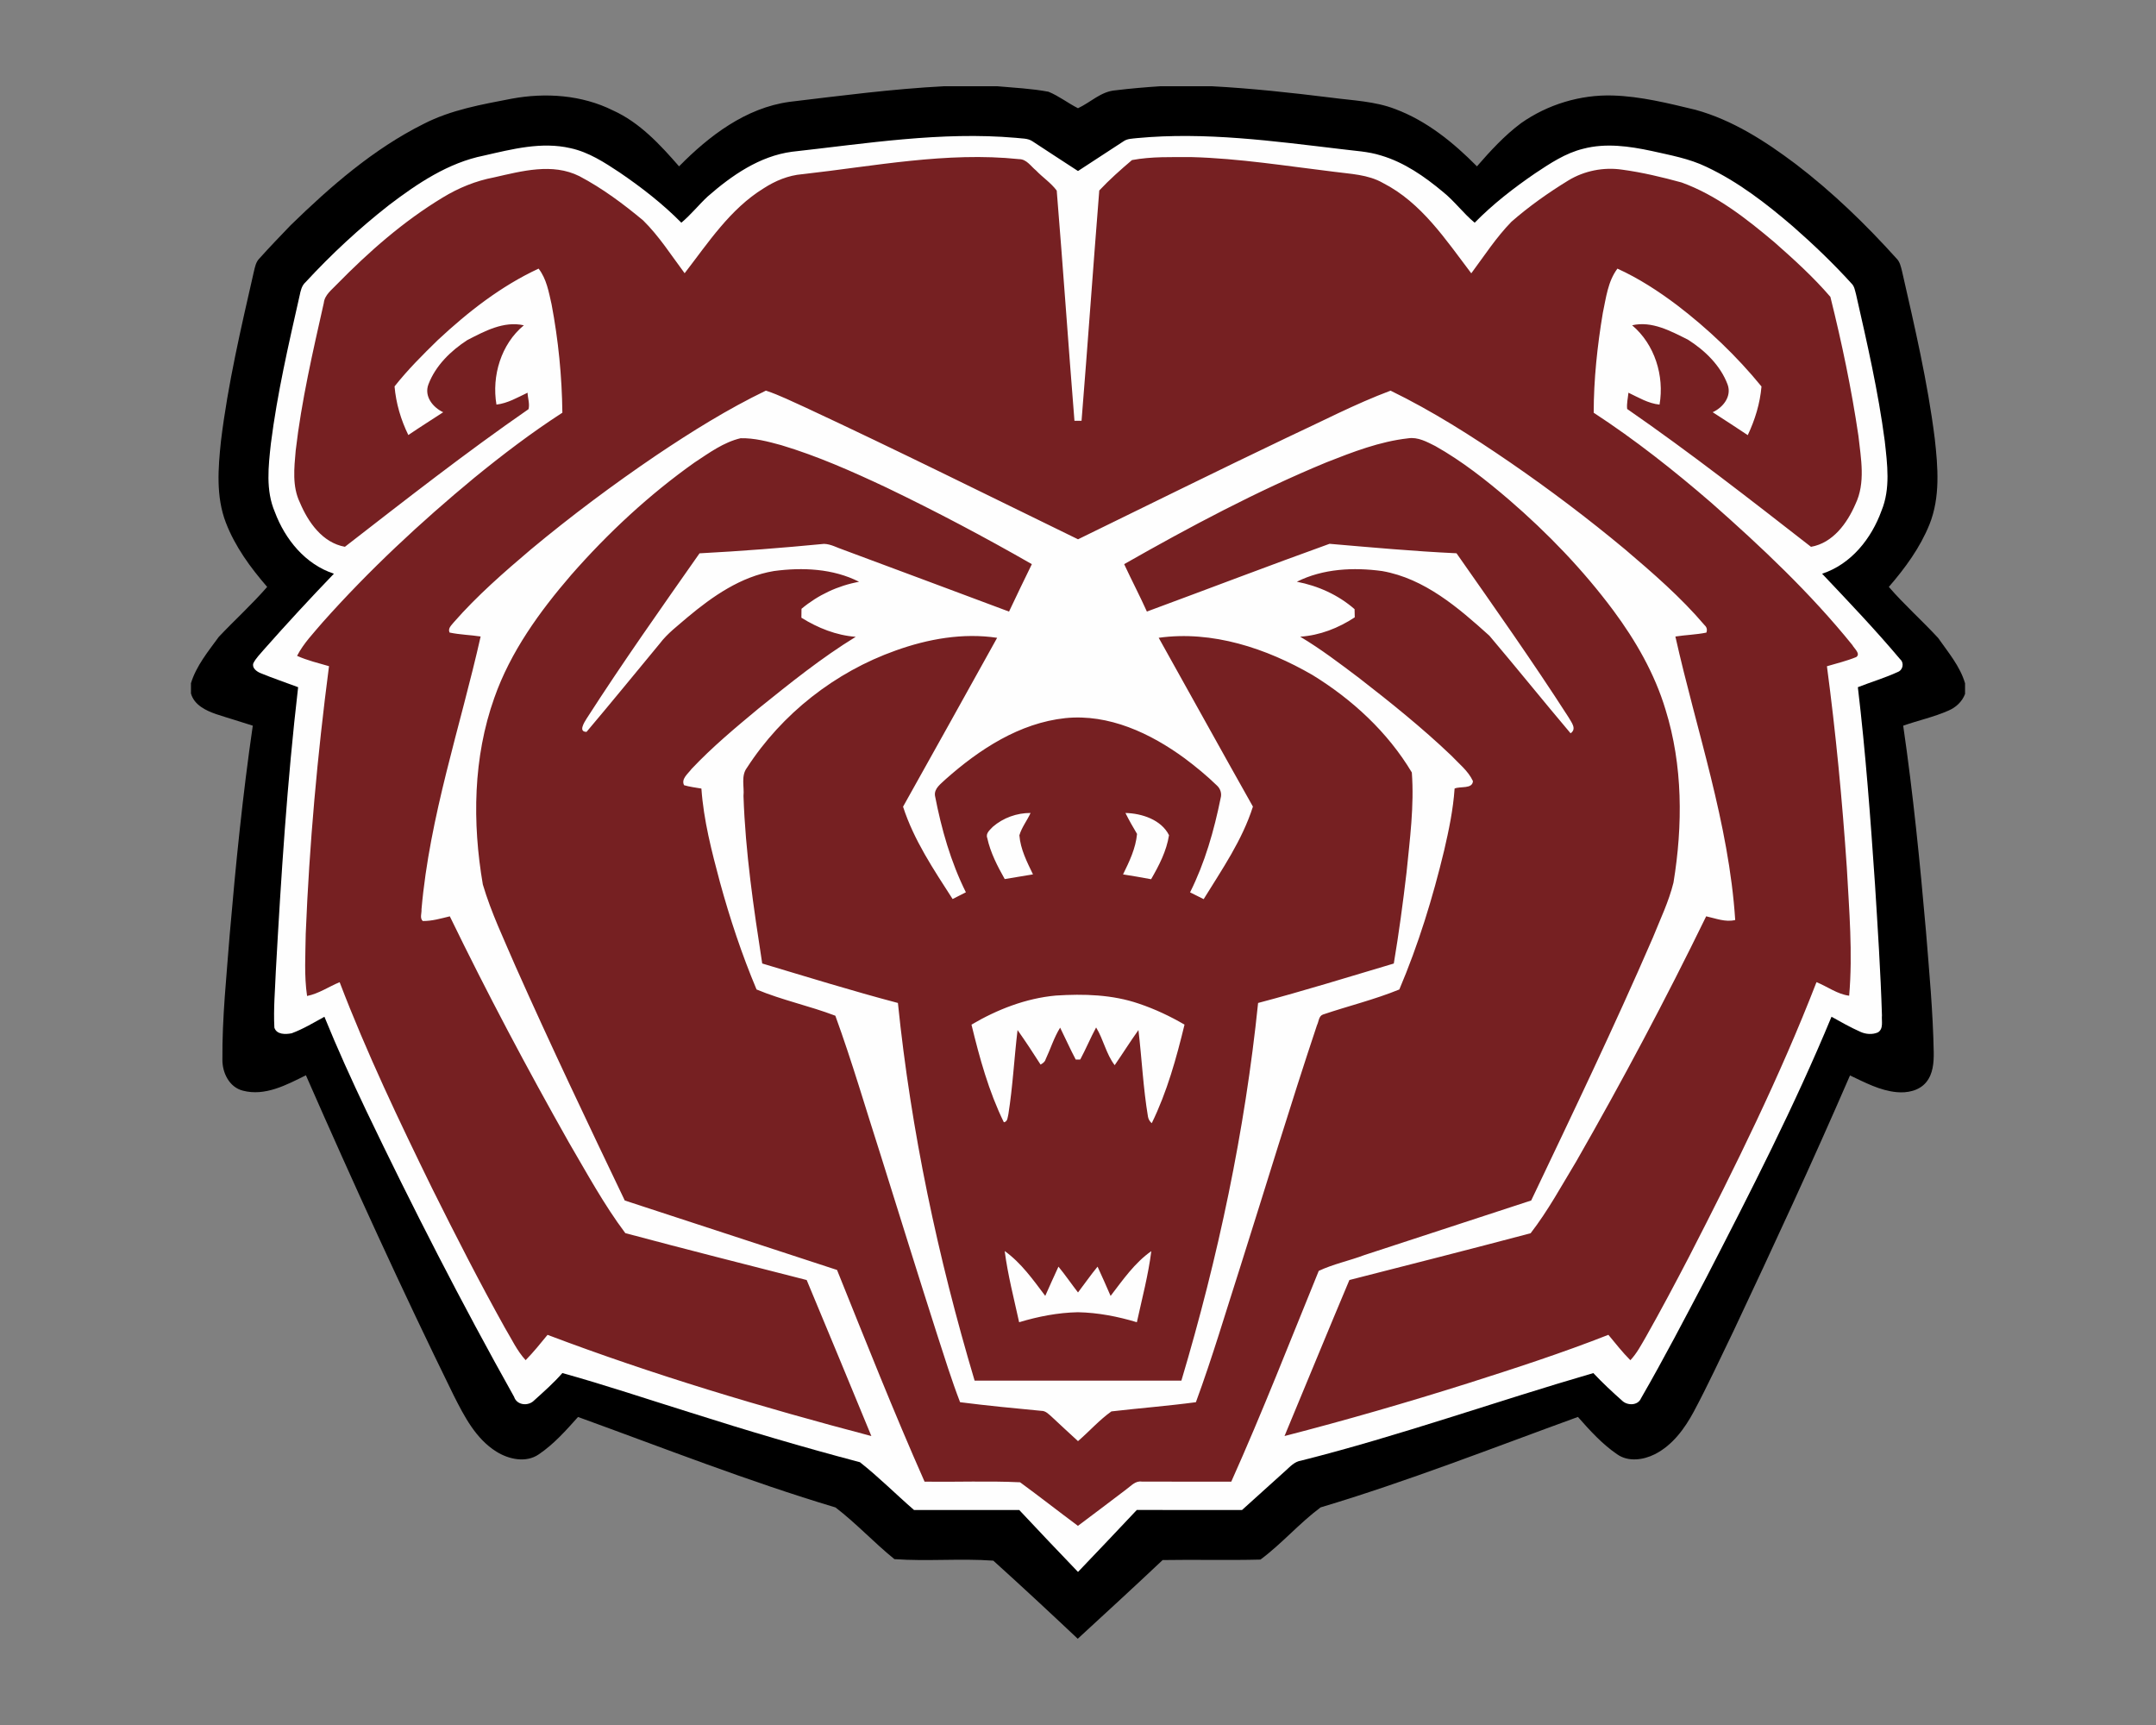 <?xml version="1.0" encoding="UTF-8"?>
<!DOCTYPE svg PUBLIC "-//W3C//DTD SVG 1.1//EN" "http://www.w3.org/Graphics/SVG/1.1/DTD/svg11.dtd">
<!-- Creator: CorelDRAW -->
<svg xmlns="http://www.w3.org/2000/svg" xml:space="preserve" width="2000px" height="1600px" version="1.1" style="shape-rendering:geometricPrecision; text-rendering:geometricPrecision; image-rendering:optimizeQuality; fill-rule:evenodd; clip-rule:evenodd"
viewBox="0 0 2000 1600"
 xmlns:xlink="http://www.w3.org/1999/xlink">
 <rect x="0" y="0" width="2000" height="1600" fill="#808080" stroke="none"/>
 <defs>
  <style type="text/css">
   <![CDATA[
    .fil0 {fill:black;fill-rule:nonzero}
    .fil2 {fill:#762022;fill-rule:nonzero}
    .fil1 {fill:#FEFEFE;fill-rule:nonzero}
   ]]>
  </style>
 </defs>
 <g id="Capa_x0020_1">
  <g id="Missouri_x0020_State_x0020_Bears.cdr">
   <path class="fil0" d="M875.63 80l49.54 0c15.84,1.44 31.81,2.13 47.47,5.1 9.67,3.95 18.03,10.56 27.36,15.29 11.63,-5.42 21.46,-15.66 34.79,-16.62 13.78,-1.69 27.61,-2.85 41.46,-3.77l47.96 0c37.07,1.97 73.99,6.03 110.83,10.58 19.82,2.65 40.23,3.27 59.09,10.52 29.37,10.95 54.14,31.13 75.95,53.19 12.57,-14.45 25.62,-28.69 41.05,-40.16 24.6,-17.28 54.84,-26.43 84.89,-25.56 26.08,0.78 51.52,7.2 76.76,13.26 34.44,9.48 64.96,29.21 93.23,50.51 33.9,25.9 64.66,55.66 93.19,87.32 3.29,3.22 4.18,7.84 5.26,12.13 11.68,51.27 23.72,102.61 30.28,154.86 2.97,26.49 5.28,54.45 -4.89,79.8 -8.68,21.5 -22.56,40.48 -37.69,57.92 14.35,16.64 30.88,31.22 45.74,47.36 9.3,13.34 20.3,26.15 24.96,42.03l0 9.92c-2.72,7.16 -8.5,12.53 -15.48,15.47 -13.48,5.97 -28.02,9.06 -41.89,13.95 9.23,63.27 15.56,126.95 21.12,190.63 2.99,37.39 6.53,74.76 7.2,112.27 0.13,9.58 -0.62,20.12 -7,27.82 -6.56,8.02 -17.8,10.17 -27.63,9.16 -15.45,-1.51 -29.26,-8.98 -43.04,-15.47 -34.52,79.73 -71.07,158.56 -108.09,237.14 -12.14,25.03 -23.8,50.33 -36.92,74.88 -8.48,15.73 -19.75,31.07 -36.04,39.32 -10.66,5.35 -24.55,7.33 -34.84,0.13 -13.96,-9.48 -25.39,-22.15 -36.5,-34.72 -79.25,28.8 -157.85,59.71 -238.68,83.89 -19.72,14.63 -36.09,33.81 -55.81,48.41 -30.22,0.8 -60.51,-0.09 -90.75,0.44 -26.01,24.57 -52.41,48.75 -78.74,73 -25.87,-24.37 -51.93,-48.64 -78.31,-72.43 -30.44,-2.22 -61.37,0.77 -91.77,-1.42 -18.83,-15.22 -35.45,-33.28 -54.67,-47.95 -80.87,-24.21 -159.5,-55.16 -238.81,-83.91 -11.16,12.5 -22.45,25.23 -36.42,34.67 -11.86,8.18 -27.91,4.64 -39.36,-2.54 -19.11,-11.97 -29.73,-32.68 -39.59,-52.18 -48.02,-97.85 -93.28,-197.07 -137.07,-296.89 -17.87,8.89 -37.87,19.68 -58.42,14.29 -12.67,-3.16 -19.2,-16.64 -19.04,-28.87 -0.3,-38.86 3.86,-77.58 6.81,-116.3 5.55,-64.62 12.02,-129.19 21.37,-193.39 -11.31,-3.71 -22.74,-6.98 -34.06,-10.73 -9.6,-3.31 -20.32,-8.5 -23.29,-19.15l0 -9.48c4.96,-16.21 16.02,-29.54 25.83,-43.02 14.77,-15.61 30.74,-30.08 44.87,-46.33 -15.52,-17.88 -29.78,-37.37 -38.33,-59.62 -9.28,-24.11 -7.18,-50.56 -4.53,-75.7 6.45,-53.05 18.68,-105.16 30.54,-157.19 1.03,-4.29 1.87,-8.91 5.14,-12.16 9.42,-10.47 19.16,-20.61 28.92,-30.76 37.07,-36.09 76.77,-70.72 123.36,-93.99 25.44,-13.1 53.89,-18.04 81.71,-23.41 31.43,-5.8 64.96,-3.54 93.88,10.84 24.91,11.22 43.74,31.7 61.39,51.91 27.93,-28.35 61.9,-54.27 102.42,-59.82 47.66,-5.69 95.32,-11.96 143.29,-14.47z"/>
   <path class="fil1" d="M734.65 140.75c68.98,-7.61 138.33,-18.99 207.91,-12.89 5.03,0.71 10.7,0.19 15.11,3.13 14.12,9.19 28.16,18.52 42.33,27.64 14.1,-9.12 28.07,-18.4 42.15,-27.52 3.65,-2.63 8.34,-2.47 12.62,-3.02 63.29,-5.97 126.6,2.81 189.39,10.22 12.41,1.64 25.1,2.12 37.1,5.96 21.48,6.38 40.18,19.43 57.21,33.63 10.76,8.59 18.88,19.91 29.51,28.66 16.91,-17.24 36.07,-32.09 55.95,-45.71 13.97,-9.28 28.25,-18.86 44.76,-22.88 20.86,-5.49 42.69,-2.38 63.45,2.05 17.23,3.91 34.88,7.02 50.92,14.79 29.47,13.88 55.43,34.01 80.05,55.13 19.06,16.71 37.42,34.24 54.44,53.01 2.77,2.63 3.18,6.56 4.19,10.03 10.24,45.05 20.61,90.15 26.63,135.98 2.37,21.46 5.48,44.23 -3.02,64.8 -9.35,25.85 -28.23,49.62 -55.09,58.38 24.57,25.94 49.28,51.86 72.3,79.2 4.07,3.5 2.79,10.19 -2.26,12.02 -11.96,5.49 -24.64,9.23 -36.87,14.04 7.24,60.82 11.73,121.91 15.91,183.01 2.51,40.41 5.19,80.82 6.44,121.3 -0.52,5.28 1.74,12.51 -3.75,15.87 -5.07,2.24 -11.26,1.76 -16.25,-0.53 -9.21,-4.11 -18.01,-9.05 -26.79,-13.99 -34.14,82.4 -74.87,161.88 -115.72,241.1 -19.91,37.83 -39.61,75.79 -60.98,112.8 -2.93,7.02 -12.96,6.93 -17.76,2.01 -9.17,-8.09 -18.11,-16.5 -26.49,-25.39 -90.61,26.31 -179.57,58.15 -271.11,81.21 -6.22,0.89 -10.38,5.81 -14.82,9.74 -13.25,12.09 -26.72,23.95 -39.97,36.06 -32.55,-0.06 -65.08,0.03 -97.6,-0.04 -18.11,19.25 -36.28,38.4 -54.54,57.48 -18.29,-19.03 -36.46,-38.21 -54.52,-57.46 -32.54,0 -65.07,-0.02 -97.62,0 -16.82,-14.6 -32.68,-30.56 -50.15,-44.32 -52.66,-13.87 -104.89,-29.37 -156.8,-45.9 -39.72,-12.36 -79.17,-25.66 -119.24,-36.8 -8.02,9.19 -17.19,17.26 -26.22,25.42 -5.39,5.53 -16.02,4.57 -18.56,-3.36 -48.64,-86.81 -94.06,-175.45 -137.05,-265.19 -13.69,-28.77 -26.88,-57.8 -38.9,-87.33 -9.95,5.44 -19.71,11.38 -30.36,15.31 -5.55,1.12 -14.03,1.4 -16.07,-5.26 -0.93,-17.48 0.69,-34.99 1.35,-52.45 4.89,-87.91 10.49,-175.82 20.69,-263.29 -11.64,-4.42 -23.5,-8.33 -35,-13.1 -3.52,-1.47 -8.09,-4.8 -6.51,-9.19 2.42,-4.76 6.35,-8.53 9.74,-12.59 21.16,-23.91 42.81,-47.39 64.96,-70.38 -26.45,-8.64 -45.28,-31.8 -54.77,-57.19 -8.66,-20.12 -5.99,-42.54 -3.68,-63.64 5.87,-46.26 16.37,-91.74 26.65,-137.18 0.94,-4.46 1.92,-9.22 5.51,-12.39 23.82,-25.81 49.65,-49.79 77.3,-71.43 26.38,-20.07 55,-39.36 88.05,-45.97 26.19,-5.96 53.53,-13.14 80.39,-6.9 16.89,3.63 31.54,13.23 45.74,22.63 20.29,13.85 39.81,28.98 57.09,46.49 8.87,-7.34 16.02,-16.46 24.41,-24.27 22.33,-19.55 48.12,-37.51 78.22,-41.54z"/>
   <path class="fil2" d="M744.23 161.58c66.74,-7.43 133.76,-21.01 201.16,-13.97 6.88,-0.02 10.81,6.54 15.62,10.45 6.17,6.47 13.96,11.54 19.26,18.72 5.83,71.13 10.72,142.38 16.44,213.51 2.17,0 4.39,0.02 6.58,0.02 5.76,-71.18 10.74,-142.45 16.44,-213.63 9.37,-10.01 19.86,-19.29 30.33,-28.2 18.1,-3.41 36.75,-2.7 55.13,-2.77 44.36,1.17 88.25,8.3 132.25,13.6 15.36,2.08 31.57,2.47 45.39,10.38 35.8,18.24 58.38,52.76 81.99,83.82 12.05,-16.21 23.11,-33.33 37.26,-47.84 16.39,-14.33 34.26,-26.95 52.8,-38.31 14.81,-9 32.76,-12.53 49.9,-9.99 18.65,2.52 37.05,6.93 55.17,11.89 32.46,11.75 60.05,33.51 86.18,55.52 18.08,15.95 36.09,32.25 51.81,50.58 10.61,42.49 19.61,85.53 26.01,128.91 2.31,20.94 6.79,43.57 -2.81,63.41 -7.65,17.71 -20.91,35.98 -41.18,39.52 -56.05,-43.66 -112.12,-87.43 -170.54,-127.86 -0.55,-5.05 0.71,-10.08 1.19,-15.09 9.3,4.41 18.4,9.99 28.86,11.04 4.58,-26.67 -4.48,-55.93 -25.44,-73.58 18.45,-4.22 35.78,5.4 51.73,13.31 15.77,9.99 30.29,24 36.89,41.78 3.89,10.99 -4.34,21.21 -13.89,25.55 10.85,7.07 21.8,14.02 32.54,21.26 6.72,-14.24 11.39,-29.42 12.73,-45.14 -22.97,-28.14 -49.48,-53.37 -78.33,-75.43 -17.3,-13.01 -35.56,-24.91 -55.31,-33.87 -8.89,11.86 -10.56,27.08 -13.56,41.16 -5.09,30.54 -8.43,61.51 -8.45,92.5 38.37,25.06 74.44,53.54 109.09,83.5 46.5,40.99 91.89,83.73 130.89,132.02 1.64,3.18 7.93,8.05 3.56,11.11 -8.8,3.61 -18.08,5.83 -27.18,8.51 8.23,61.96 14.2,124.22 18.43,186.6 2.17,39.59 5.6,79.41 2.19,119 -11.02,-1.42 -20.18,-8.51 -30.31,-12.58 -33.87,87.41 -75.47,171.57 -118.31,254.89 -12.98,24.93 -26.17,49.78 -40,74.23 -4.36,7.46 -8.36,15.23 -14.35,21.54 -7.38,-7.34 -13.74,-15.59 -20.39,-23.55 -42.88,16.85 -86.74,31.09 -130.63,45.06 -56.16,17.73 -112.75,34.12 -169.8,48.82 20.11,-48.21 39.88,-96.57 60.18,-144.71 56.07,-14.31 112.18,-28.57 168.11,-43.38 16.12,-20.85 28.8,-44.25 42.43,-66.81 42.6,-74.38 82.88,-150.11 120.43,-227.16 8.78,1.9 17.85,5.67 26.93,3.43 -5.86,-89.92 -35.96,-175.59 -55.5,-262.95 9.55,-1.49 19.27,-1.69 28.75,-3.63 0.96,-2.7 0.42,-4.99 -1.66,-6.88 -22.08,-25.99 -47.98,-48.35 -73.86,-70.38 -34.21,-28.48 -69.78,-55.34 -106.47,-80.57 -35.58,-24.41 -72.11,-47.66 -110.97,-66.58 -32.96,12.34 -64.23,28.79 -96.16,43.56 -64.82,30.95 -129.21,62.79 -193.76,94.31 -84,-40.92 -167.63,-82.56 -252.34,-122.03 -12.32,-5.49 -24.39,-11.64 -37.21,-15.87 -35.52,17.14 -69.03,38.06 -101.72,60.02 -40.11,27.18 -78.94,56.21 -116.18,87.18 -25.07,21.28 -50.03,42.97 -71.73,67.8 -2.14,2.74 -5.59,5.5 -3.81,9.39 9.48,2.01 19.24,2.19 28.82,3.66 -18.95,84.18 -47.34,166.72 -54.86,253.1 0.32,3.52 -1.85,8.04 1.17,10.81 8.55,0.09 16.84,-2.34 25.1,-4.35 34.49,71.09 71.59,140.92 110.44,209.72 16.71,28.48 32.53,57.74 52.37,84.13 55.93,14.98 112.11,29.12 168.23,43.5 20.2,48.16 40.04,96.46 60,144.71 -101.47,-26.72 -202.24,-56.71 -300.39,-93.87 -6.54,8.02 -13.08,16.09 -20.32,23.49 -8.09,-8.8 -13.08,-19.81 -19.22,-29.96 -23.69,-42.47 -45.81,-85.78 -67.48,-129.3 -30.72,-62.79 -60.87,-125.99 -85.83,-191.34 -10.1,4.16 -19.38,10.65 -30.22,12.8 -2.81,-19.09 -1.48,-38.42 -1.25,-57.6 3.33,-83.04 10.85,-165.9 21.6,-248.3 -9.97,-2.9 -20.12,-5.32 -29.63,-9.58 6.06,-11.7 15.36,-21.23 23.8,-31.2 43.08,-48.36 90.63,-92.64 140.5,-133.89 26.29,-21.44 53.3,-42.04 81.81,-60.44 -0.39,-33.69 -3.73,-67.4 -10.01,-100.5 -2.61,-11.45 -4.64,-23.61 -12.05,-33.14 -34.92,16.18 -65.58,40.22 -93.58,66.35 -14.01,13.67 -27.9,27.52 -40.04,42.9 1.35,15.71 5.87,30.97 12.78,45.1 10.65,-7.25 21.57,-14.08 32.34,-21.14 -9.56,-4.5 -17.88,-14.75 -13.69,-25.85 6.58,-17.35 20.68,-31.09 36.02,-41.05 16.09,-8.26 33.76,-17.93 52.5,-13.74 -21.14,17.46 -29.94,46.97 -25.42,73.55 10.4,-1.19 19.55,-6.63 28.85,-11.02 0.21,5.06 2.17,10.31 0.91,15.25 -58.35,40.39 -114.26,84.18 -170.33,127.66 -20.84,-3.75 -34.12,-22.81 -41.8,-41.1 -7.22,-14.97 -5.26,-32.05 -3.87,-48.05 5.35,-46.24 15.89,-91.68 26.08,-137.02 0.83,-7.62 7.46,-12.23 12.28,-17.42 29.6,-30.2 61.71,-58.4 98.01,-80.34 14.65,-8.94 30.72,-15.52 47.61,-18.7 25.76,-5.83 54.17,-13.67 79.25,-1.1 21.25,11.2 40.68,25.67 59.11,41.03 14.83,14.61 26.05,32.34 38.47,48.96 21.89,-28.32 42.19,-59.63 73.32,-78.77 10.77,-6.97 22.93,-12.04 35.82,-13.09zm-99.57 267.15c13.28,-8.73 26.63,-18.56 42.36,-22.26 12.8,-0.28 25.39,3.06 37.66,6.42 33.65,10.08 65.86,24.39 97.61,39.32 45.82,22.01 90.78,45.78 134.9,71.06 -7.16,14.6 -14.22,29.28 -21.17,44 -51.11,-19.2 -102.31,-38.13 -153.46,-57.24 -5.99,-1.96 -11.77,-5.41 -18.17,-5.57 -38.42,3.7 -76.92,6.74 -115.48,8.77 -35.52,50.68 -71.29,101.22 -104.73,153.28 -2.17,3.48 -7.95,12.37 -0.07,12.32 22.86,-27.06 45.28,-54.53 67.87,-81.85 7.17,-9.53 16.87,-16.66 25.78,-24.43 23.34,-19.52 49.46,-37.76 80.11,-42.88 26.43,-3.57 54.88,-2.36 79.04,9.96 -19.63,3.59 -38.12,12.26 -53.41,25.06 -0.05,2.74 -0.07,5.5 -0.1,8.27 15.25,9.51 32.37,16.37 50.41,17.72 -31.8,19.47 -60.9,42.97 -89.9,66.28 -21.58,17.92 -43.23,35.93 -62.49,56.37 -3.09,4.27 -9.83,9.16 -6.84,14.99 5.24,1.55 10.7,2.17 16.07,3.11 2.06,29.46 9.55,58.19 17.14,86.63 9.28,33.89 20.37,67.31 34.02,99.72 23.72,9.92 49.14,15.2 73.09,24.35 15.57,42.76 28.25,86.53 42.22,129.85 17.28,55.06 34.35,110.15 51.95,165.09 6.91,21.26 13.51,42.66 21.54,63.53 25.07,3.2 50.26,5.64 75.42,8.02 3.91,-0.07 6.66,2.99 9.4,5.35 8.11,7.63 16.36,15.17 24.57,22.74 10.47,-9.01 19.75,-19.61 30.99,-27.57 26.08,-3.04 52.32,-5.05 78.38,-8.54 15.25,-41.4 27.7,-83.73 41.21,-125.7 23.68,-74.67 46.29,-149.66 71.09,-223.95 1.71,-3.31 1.55,-8.55 5.6,-9.94 23.52,-7.96 47.77,-13.81 70.81,-23.23 17.71,-41.67 31.02,-85.07 41.6,-129.05 4.37,-18.88 8.37,-37.92 9.67,-57.3 5.16,-2.36 16.52,0.69 17.03,-6.9 -4.44,-9.6 -13.1,-16.23 -20.18,-23.78 -26.98,-25.73 -56.1,-49.09 -85.54,-71.93 -17.73,-13.37 -35.45,-26.88 -54.54,-38.26 18.13,-1.19 35.55,-8 50.61,-17.96 -0.02,-1.9 -0.11,-5.67 -0.16,-7.57 -15.11,-13.21 -33.9,-21.69 -53.55,-25.44 24.25,-12.18 52.66,-13.53 79.15,-9.9 39.38,6.9 70.7,34.04 99.45,59.96 25.38,29.94 49.97,60.54 75.32,90.51 6.12,-4.14 0.55,-10.42 -1.92,-14.9 -33.21,-51.64 -68.69,-101.79 -103.89,-152.07 -39.34,-1.83 -78.56,-5.42 -117.78,-8.78 -56.66,20.39 -112.94,41.97 -169.44,62.84 -6.68,-14.84 -14.24,-29.21 -21.08,-43.98 60.9,-34.63 122.91,-67.68 187.71,-94.45 24.5,-9.64 49.44,-19.33 75.79,-22.26 9.03,-1.39 17.37,3.31 25.17,7.2 24.71,13.92 47.13,31.59 68.61,50.01 35.59,30.72 68.44,64.78 96.53,102.52 20.69,27.88 38.31,58.47 48.37,91.88 16.11,51.77 16.11,107.29 7.4,160.44 -4.36,17.76 -12.41,34.33 -19.2,51.24 -35.56,82.13 -74.31,162.84 -112.78,243.64 -51.49,16.93 -103.04,33.78 -154.58,50.58 -14.01,5.3 -29.07,8.39 -42.51,14.72 -26.65,65.3 -52.28,131.11 -81.15,195.52 -27.61,-0.05 -55.22,0 -82.85,-0.05 -6.11,-1.05 -10.18,4.12 -14.63,7.25 -14.9,11.27 -29.74,22.63 -44.76,33.78 -17.96,-13.37 -35.61,-27.17 -53.66,-40.41 -29.4,-1.39 -59.09,-0.18 -88.6,-0.57 -28.71,-64.78 -54.74,-130.67 -81.21,-196.37 -65.65,-21.44 -131.29,-42.9 -196.91,-64.43 -34.47,-72 -68.81,-144.09 -101.26,-217.03 -10.75,-25.1 -22.65,-49.85 -30.4,-76.09 -9.85,-57.37 -9.05,-117.81 10.65,-173.12 14.99,-42.68 41.94,-79.89 71.22,-113.88 34.2,-39.04 72.5,-74.67 114.88,-104.66zm186.2 174.65c29.94,-10.76 62.37,-16.55 94.12,-11.79 -28.98,52.27 -58.1,104.48 -87.27,156.64 10.04,31.11 28.46,58.38 45.97,85.65 4.09,-2.15 8.18,-4.23 12.32,-6.25 -14.06,-28.18 -22.7,-58.72 -28.66,-89.55 -0.99,-6.83 5.6,-11.11 9.85,-15.29 31.27,-27.77 68.55,-52.18 111.06,-56.71 40.37,-4.11 79.02,14.04 110.79,37.35 10.38,7.77 20.43,16.04 29.74,25.07 3.29,2.95 4.77,7.43 3.54,11.75 -6.1,30.06 -14.56,59.91 -28.37,87.43 4.21,2.1 8.42,4.18 12.62,6.31 17.03,-27.59 35.77,-54.63 45.69,-85.83 -29.37,-52.07 -58.21,-104.43 -87.4,-156.59 49.8,-6.93 99.84,9.78 142.56,34.46 36.96,22.68 69.94,53.08 92.25,90.47 2.31,30.91 -1.85,62.01 -4.92,92.8 -3.31,28.23 -7.1,56.39 -11.81,84.41 -41.88,12.44 -83.62,25.44 -125.88,36.58 -12.2,118.72 -37.05,235.95 -71.15,350.28 -63.93,0 -127.89,0.02 -191.82,0 -34.1,-114.33 -58.99,-231.54 -71.15,-350.28 -42.27,-11.14 -84,-24.1 -125.88,-36.62 -7.97,-51.5 -15.61,-103.22 -17.37,-155.36 0.85,-8.69 -2.49,-18.65 3.2,-26.17 32.37,-50.08 81.81,-88.83 137.97,-108.76zm90.12 163.5l0 0c-2.58,2.84 -6.88,6.01 -5.16,10.42 2.97,13.58 9.44,26.06 16.2,38.06 8.76,-1.37 17.47,-2.97 26.22,-4.34 -5.55,-11.5 -11.59,-23.27 -12.62,-36.23 2.15,-7.45 7.2,-13.69 10.38,-20.73 -12.71,-0.07 -25.42,4.5 -35.02,12.82zm123.02 -12.82l0 0c3.31,6.63 6.95,13.07 10.77,19.43 -1.24,13.41 -7.14,25.64 -12.99,37.55 8.69,1.33 17.37,2.86 26.04,4.46 7.36,-12.71 14.33,-26.17 16.61,-40.85 -7.17,-14.33 -25.23,-20.25 -40.43,-20.59zm-142.81 196.32l0 0c7.5,30.9 16,61.94 30.03,90.58 3.7,-0.57 3.45,-4.89 4.21,-7.59 4.11,-25.85 5.37,-52 8.5,-77.96 7.38,10.49 14.49,21.19 21.35,32.02 2.01,-1.12 4,-2.45 4.66,-4.8 4.6,-9.76 7.75,-20.23 13.49,-29.44 4.89,9.83 9.32,19.89 14.47,29.6 1.03,0 3.13,-0.02 4.18,-0.05 5.23,-9.73 9.46,-20 14.72,-29.73 6.86,11.11 9.23,24.54 17.23,34.99 7.46,-10.79 14.4,-21.92 22.04,-32.59 3.15,26.76 4.39,53.76 8.84,80.36 0.44,2.38 1.6,4.39 3.5,6.04 14.17,-28.94 22.84,-60.21 30.4,-91.43 -13.42,-7.84 -27.52,-14.47 -42.26,-19.43 -24.73,-8.5 -51.22,-9.21 -77.1,-7.54 -27.79,2.53 -54.35,12.89 -78.26,26.97zm129.05 251.63l0 0c-4,-9.07 -7.89,-18.19 -12.09,-27.15 -6.4,7.72 -12.05,16 -18.15,23.93 -6.15,-7.91 -11.77,-16.21 -18.13,-23.93 -4.22,8.96 -8.16,18.08 -12.25,27.11 -11.24,-14.88 -22.28,-30.59 -37.62,-41.58 2.9,22.29 8.59,44.11 13.39,66.03 17.69,-5.34 36.03,-8.91 54.54,-9.28 18.56,0.35 36.94,3.94 54.68,9.28 4.77,-21.89 10.6,-43.68 13.39,-65.94 -15.48,10.83 -26.4,26.72 -37.76,41.53z"/>
  </g>
 </g>
</svg>
